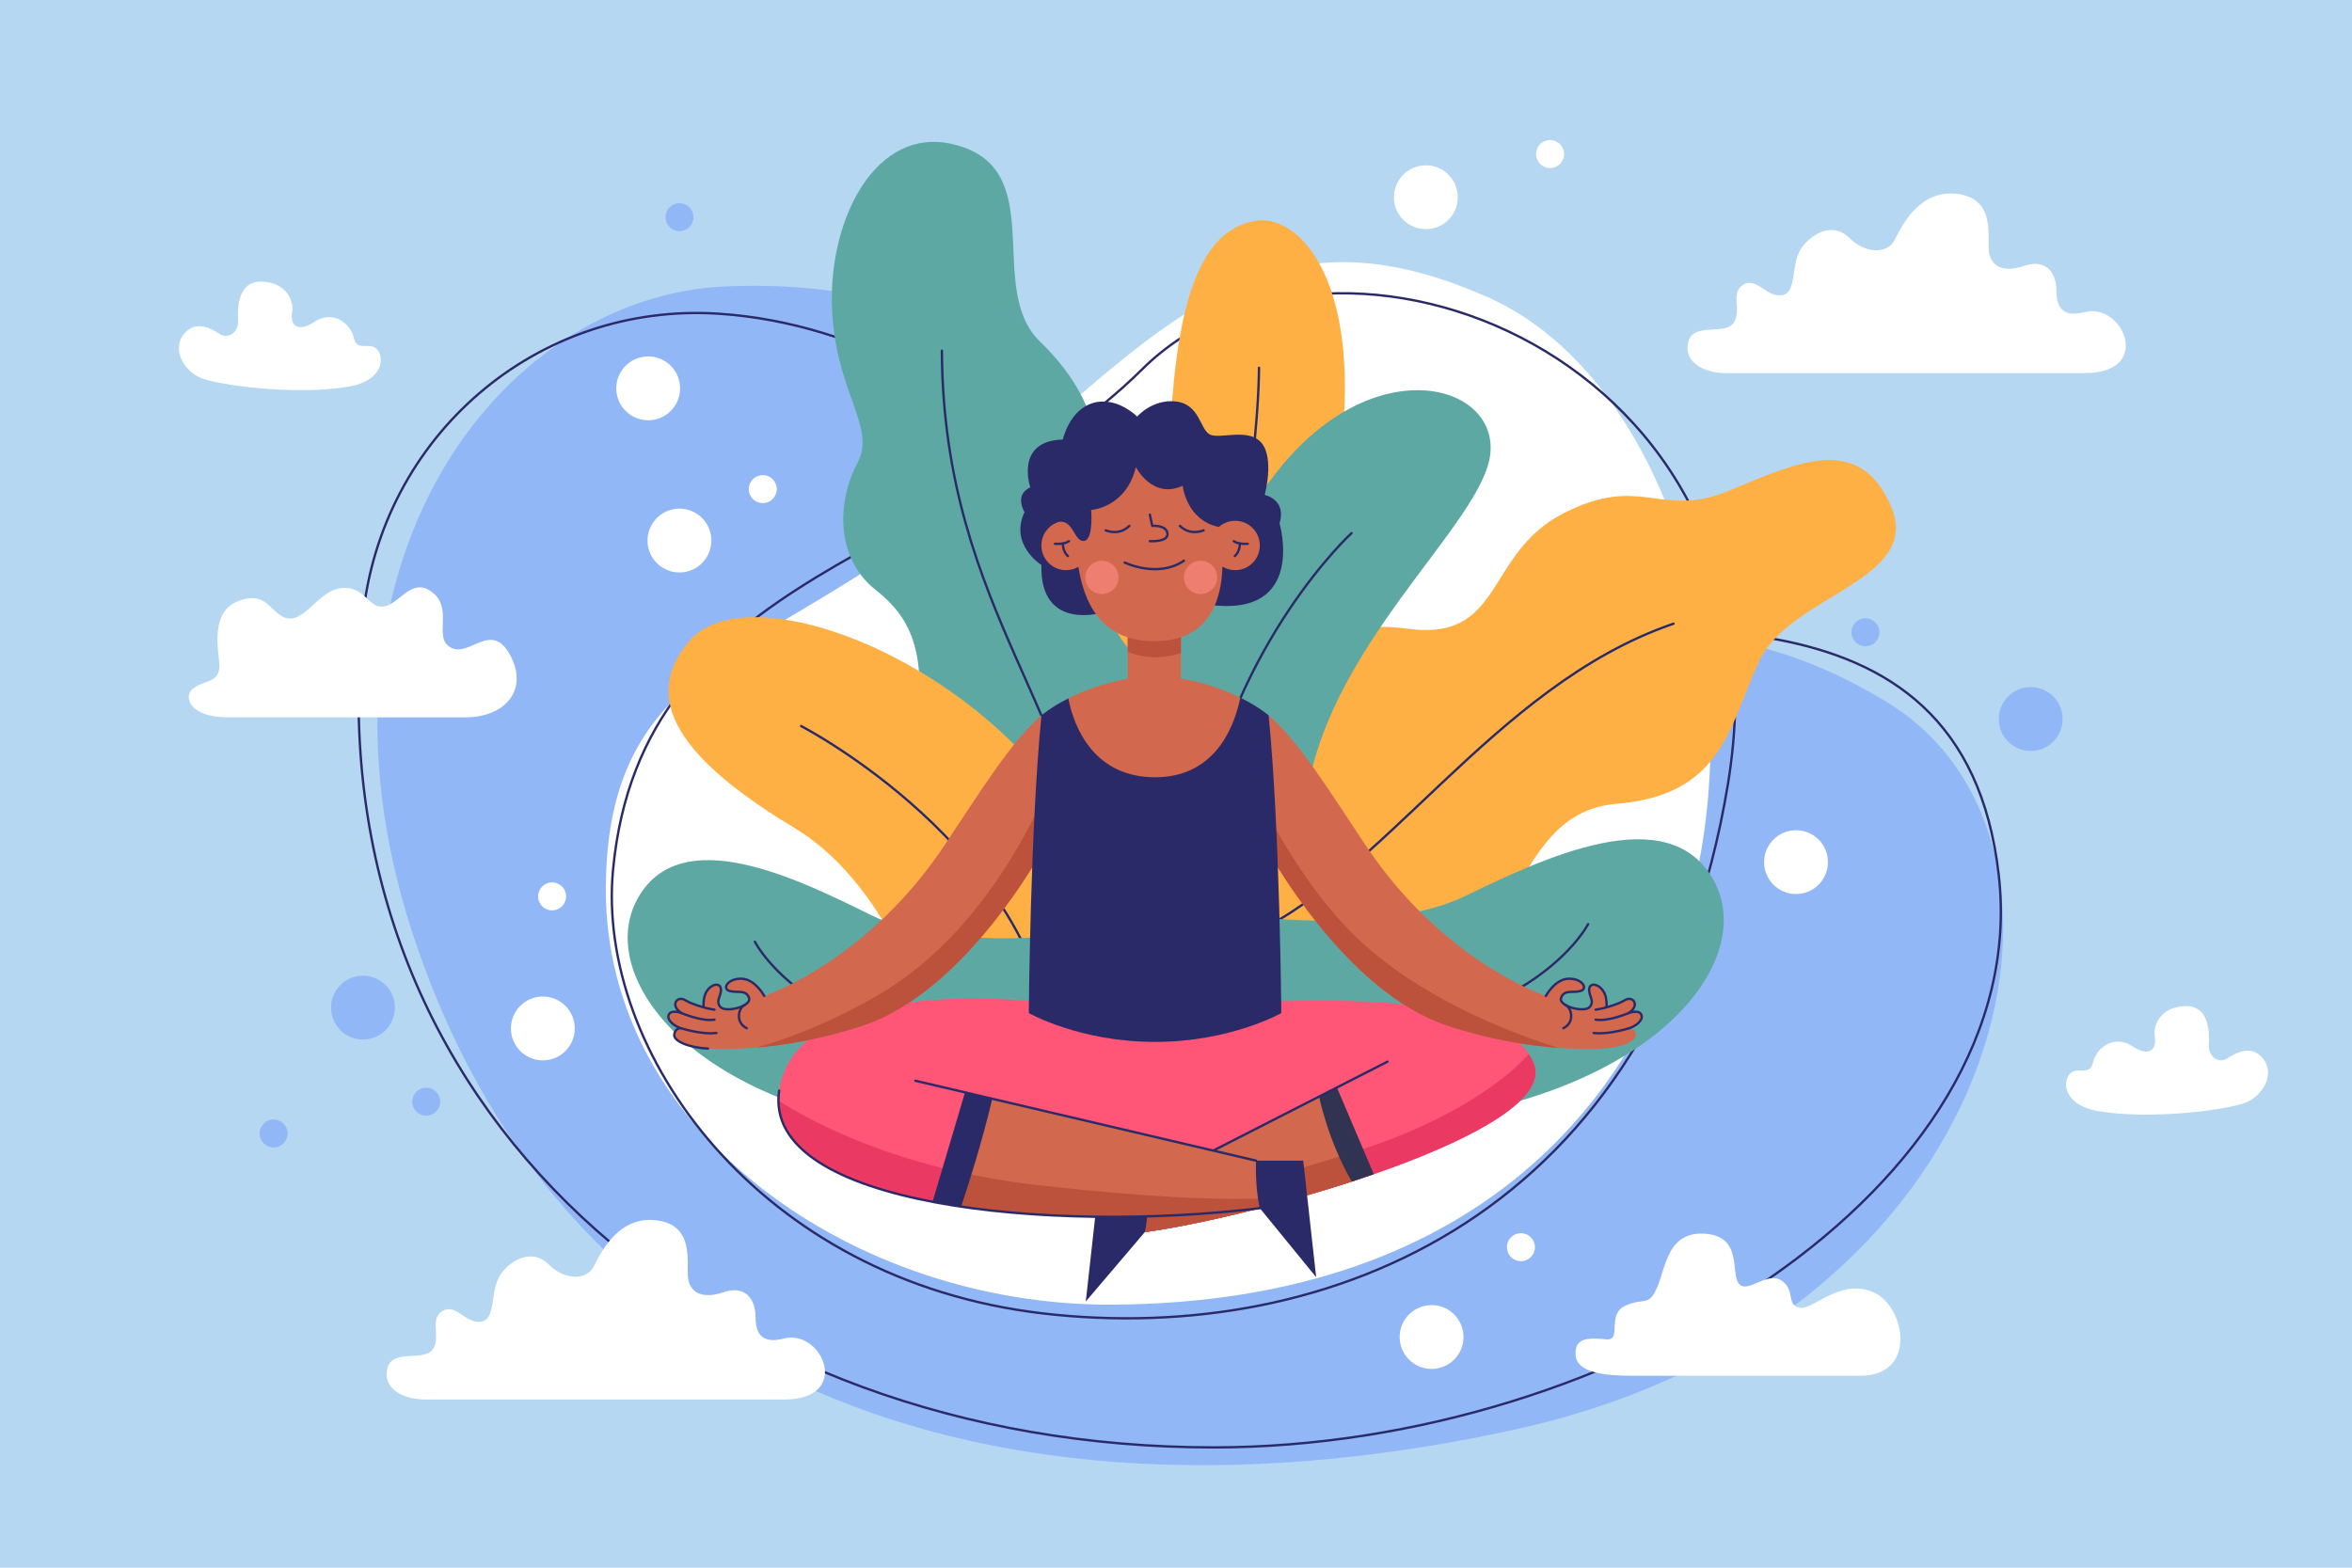 <?xml version="1.0" encoding="utf-8"?>
<!-- Generator: Adobe Illustrator 27.5.0, SVG Export Plug-In . SVG Version: 6.00 Build 0)  -->
<svg version="1.1" xmlns="http://www.w3.org/2000/svg" xmlns:xlink="http://www.w3.org/1999/xlink" x="0px" y="0px"
	 viewBox="0 0 750 500" style="enable-background:new 0 0 750 500;" xml:space="preserve">
<g id="BACKGROUND">
	<rect style="fill:#B5D7F2;" width="750" height="500"/>
</g>
<g id="OBJECTS">
	<g id="BACK_CLOUDS">
		<g>
			<path style="fill:#92B7F7;" d="M405.569,186.966c76.731,33.575,123.259-7.654,196.393,37.134s39.104,197.293-119.064,231.876
				s-302.381-7.654-351.492-158.777C93.656,181.033,158.808,94.332,231.56,91.336C339.224,86.902,349.209,162.304,405.569,186.966z"
				/>
			
				<ellipse transform="matrix(0.383 -0.924 0.924 0.383 -225.422 305.194)" style="fill:#92B7F7;" cx="115.667" cy="321.281" rx="10.182" ry="10.182"/>
			<circle style="fill:#92B7F7;" cx="647.545" cy="229.328" r="10.182"/>
			<circle style="fill:#92B7F7;" cx="216.671" cy="69.266" r="4.465"/>
			<circle style="fill:#92B7F7;" cx="594.853" cy="201.657" r="4.465"/>
			<path style="fill:#92B7F7;" d="M140.385,351.378c0-2.466-1.999-4.465-4.465-4.465c-2.466,0-4.465,1.999-4.465,4.465
				c0,2.466,1.999,4.465,4.465,4.465C138.387,355.842,140.385,353.844,140.385,351.378z"/>
			<circle style="fill:#92B7F7;" cx="87.244" cy="361.506" r="4.465"/>
			<path style="fill:none;stroke:#2A2A68;stroke-width:0.75;stroke-linecap:round;stroke-linejoin:round;stroke-miterlimit:10;" d="
				M115.633,197.391c5.801-58.488,55.743-101.154,113.626-97.327c92.558,6.118,151.908,102.471,221.304,102.67
				c69.396,0.199,175.591-22.825,186.8,76.369c11.209,99.194-122.184,182.444-250.151,182.534
				C226.853,461.751,100.144,353.54,115.633,197.391z"/>
		</g>
		<g>
			<path style="fill:#FFFFFF;" d="M354.395,416.107c-81.238,0.327-161.696-54.461-161.213-133.05
				c0.474-77.141,57.513-72.94,119.71-128.858c62.197-55.918,94.096-89.233,161.455-59.438
				C577.657,140.458,592.284,415.15,354.395,416.107z"/>
			<circle style="fill:#FFFFFF;" cx="173.102" cy="328.013" r="10.182"/>
			
				<ellipse transform="matrix(0.707 -0.707 0.707 0.707 -167.794 447.759)" style="fill:#FFFFFF;" cx="456.596" cy="426.425" rx="10.182" ry="10.182"/>
			
				<ellipse transform="matrix(0.973 -0.23 0.23 0.973 -33.836 54.396)" style="fill:#FFFFFF;" cx="216.671" cy="172.499" rx="10.182" ry="10.182"/>
			
				<ellipse transform="matrix(0.973 -0.23 0.23 0.973 -22.946 50.809)" style="fill:#FFFFFF;" cx="206.716" cy="123.939" rx="10.182" ry="10.182"/>
			<circle style="fill:#FFFFFF;" cx="572.709" cy="274.969" r="10.182"/>
			
				<ellipse transform="matrix(0.707 -0.707 0.707 0.707 88.731 339.953)" style="fill:#FFFFFF;" cx="454.725" cy="62.868" rx="10.182" ry="10.182"/>
			<circle style="fill:#FFFFFF;" cx="243.235" cy="155.997" r="4.465"/>
			<circle style="fill:#FFFFFF;" cx="176.053" cy="285.896" r="4.465"/>
			<circle style="fill:#FFFFFF;" cx="494.286" cy="49.135" r="4.465"/>
			<circle style="fill:#FFFFFF;" cx="484.98" cy="397.78" r="4.465"/>
			<path style="fill:none;stroke:#2A2A68;stroke-width:0.75;stroke-linecap:round;stroke-linejoin:round;stroke-miterlimit:10;" d="
				M195.473,277.549c-5.368,57.788,46.418,130.813,137.143,141.363c90.725,10.549,195.692-31.121,218.374-168.791
				S424.923,57.593,364.264,117.725C303.605,177.857,204.44,181.022,195.473,277.549z"/>
		</g>
	</g>
	<g id="DESIGN">
		<g>
			<g>
				<path style="fill:#FFB044;" d="M344.006,226.236c0,0,27.002-48.038,29.2-89.798c2.198-41.759,10.047-62.795,26.688-65.935
					c16.641-3.14,40.817,26.374,22.292,102.043c-18.525,75.669-27.002,79.436-27.002,79.436L344.006,226.236z"/>
				
					<path style="fill:none;stroke:#2A2A68;stroke-width:0.75;stroke-linecap:round;stroke-linejoin:round;stroke-miterlimit:10;" d="
					M401.464,117.286c0,0,0.314,60.912-26.374,119.625"/>
			</g>
			<g>
				<path style="fill:#5DA8A2;" d="M334.005,319.947c-35.336-7.499-49.666-39.781-43.522-74.202
					c6.144-34.422,2.001-47.121-11.193-57.535c-13.194-10.414-12.235-28.616-5.892-40.467c6.342-11.85-7.502-22.879-8.128-50.854
					s14.317-56.358,38.25-50.974c31.801,7.154,10.397,45.743,28.022,62.936c20.085,19.592,20.511,36.164,19.398,66.524
					c-1.608,43.847,30.995,34.439,38.668,72.79C397.28,286.516,388.973,331.612,334.005,319.947z"/>
				
					<path style="fill:none;stroke:#2A2A68;stroke-width:0.75;stroke-linecap:round;stroke-linejoin:round;stroke-miterlimit:10;" d="
					M300.342,111.849c0.396,84.571,47.642,118.126,46.79,179.551"/>
			</g>
			<g>
				<path style="fill:#FFB044;" d="M297.538,330.162c0,0-12.245-46.783-43.957-65.935c-31.712-19.153-51.581-39.236-33.596-59.97
					c22.606-26.06,124.021,19.467,136.266,92.937C368.497,370.665,297.538,330.162,297.538,330.162z"/>
				
					<path style="fill:none;stroke:#2A2A68;stroke-width:0.75;stroke-linecap:round;stroke-linejoin:round;stroke-miterlimit:10;" d="
					M255.465,231.573c0,0,75.355,38.933,80.692,104.24"/>
			</g>
			<g>
				<path style="fill:#FFB044;" d="M391.103,253.552c3.768-35.165,26.374-57.458,57.458-53.062
					c31.084,4.396,24.804-23.862,49.922-36.735c25.118-12.873,30.77,1.884,52.748-7.221c21.978-9.105,41.759-18.525,51.806,5.024
					c10.047,23.548-32.34,28.258-42.073,49.294c-9.733,21.036-11.617,42.701-45.527,45.527
					c-33.91,2.826-28.886,49.294-66.877,57.458c-37.991,8.163-55.574,2.198-55.574,2.198L391.103,253.552z"/>
				
					<path style="fill:none;stroke:#2A2A68;stroke-width:0.75;stroke-linecap:round;stroke-linejoin:round;stroke-miterlimit:10;" d="
					M533.649,198.92c-57.994,19.825-92.845,82.033-138.187,100.697"/>
			</g>
			<g>
				<path style="fill:#5DA8A2;" d="M358.135,246.644c0,0,11.5-48.195,48.98-96.077c30.532-39.005,70.331-28.572,68.133-5.966
					c-2.198,22.606-54.004,62.482-59.028,113.032C411.198,308.184,358.135,246.644,358.135,246.644z"/>
				
					<path style="fill:none;stroke:#2A2A68;stroke-width:0.75;stroke-linecap:round;stroke-linejoin:round;stroke-miterlimit:10;" d="
					M430.978,170.034c0,0-37.049,33.91-48.352,93.879"/>
			</g>
			<g>
				<path style="fill:#5DA8A2;" d="M340.553,298.137c0,0-39.875,5.024-62.796-6.28c-22.92-11.303-61.226-30.456-74.727-4.71
					c-13.501,25.746,20.408,69.703,102.671,75.041C387.963,367.526,340.553,298.137,340.553,298.137z"/>
				
					<path style="fill:none;stroke:#2A2A68;stroke-width:0.75;stroke-linecap:round;stroke-linejoin:round;stroke-miterlimit:10;" d="
					M240.708,300.334c0,0,21.036,42.387,108.322,34.537"/>
			</g>
			<g>
				<path style="fill:#5DA8A2;" d="M399.968,292.452c0,0,42.514,5.228,66.951-6.535c24.437-11.764,65.277-31.697,79.671-4.902
					c14.394,26.796-21.759,72.544-109.465,78.099C349.42,364.67,399.968,292.452,399.968,292.452z"/>
				
					<path style="fill:none;stroke:#2A2A68;stroke-width:0.75;stroke-linecap:round;stroke-linejoin:round;stroke-miterlimit:10;" d="
					M506.42,294.74c0,0-22.428,44.115-115.49,35.945"/>
			</g>
		</g>
		<g>
			<g>
				<path style="fill:#FF5678;" d="M489.188,339.518c-7.833-21.499-58.163-20.665-80.607-20.202h-80.52
					c0,0-74.107-8.463-79.607,28.535c-4.471,30.081,55.885,41.323,114.193,40.175l1.549,5.072
					C401.693,388.098,497.021,361.017,489.188,339.518z"/>
				<path style="fill:#EA3963;" d="M406.915,381.944c0,0-19.647,2.428-76.162-3.974c-44.864-5.082-72.873-20.727-82.524-26.966
					c0.079,27.713,58.196,38.127,114.418,37.021l1.549,5.072c10.576-1.41,25.754-4.578,41.918-8.88L406.915,381.944z"/>
				<path style="fill:#EA3963;" d="M489.188,339.518c-0.431-1.182-1.011-2.285-1.687-3.336c-3.648,4.124-19.318,19.782-55.64,31.192
					c-24.351,7.649-51.572,15.446-70.228,20.668c0.338-0.006,0.676-0.01,1.014-0.016l1.549,5.072
					C401.693,388.098,497.021,361.017,489.188,339.518z"/>
				<g>
					<path style="fill:#D2684D;" d="M365.054,392.978c16.821-2.336,44.524-8.879,69.55-17.299l-11.185-27.368l-58.02,29.62
						L365.054,392.978z"/>
					<path style="fill:#BC513C;" d="M431.284,367.555c-22.695,7.118-47.793,14.345-66.094,19.49l-0.136,5.934
						c16.821-2.336,44.524-8.879,69.55-17.299L431.284,367.555z"/>
					<path style="fill:#2A2A68;" d="M365.4,377.932c0,0,1.284,7.88-0.346,15.046l-18.82,22.118l4.125-37.164H365.4z"/>
					<path style="fill:#303351;" d="M426.309,346.837l-5.679,2.899c0,0,2.789,13.989,10.426,27.12
						c2.358-0.769,4.698-1.556,7.01-2.358L426.309,346.837z"/>
					
						<line style="fill:none;stroke:#2A2A68;stroke-width:0.75;stroke-linecap:round;stroke-linejoin:round;stroke-miterlimit:10;" x1="365.4" y1="377.932" x2="442.441" y2="338.602"/>
				</g>
				<g>
					<path style="fill:#D2684D;" d="M301.801,384.111c30.188,5.113,68.102,5.083,99.929,1.238l1.963-8l-3.167-7.166l-89.08-20.904
						L301.801,384.111z"/>
					<path style="fill:#BC513C;" d="M401.731,385.348l0.762-3.105c-8.505,0.367-30.113,0.443-71.74-4.273
						c-9.43-1.068-18.097-2.61-26.025-4.427l-2.926,10.567C331.989,389.224,369.904,389.194,401.731,385.348z"/>
					<path style="fill:#2A2A68;" d="M297.371,383.312c2.954,0.566,5.992,1.079,9.103,1.541c2.434-7.269,6.609-20.415,9.945-34.407
						l-8.702-2.042L297.371,383.312z"/>
					
						<path style="fill:none;stroke:#2A2A68;stroke-width:0.75;stroke-linecap:round;stroke-linejoin:round;stroke-miterlimit:10;" d="
						M248.453,347.851c-5.5,36.998,87.069,45.497,153.277,37.497"/>
					
						<line style="fill:none;stroke:#2A2A68;stroke-width:0.75;stroke-linecap:round;stroke-linejoin:round;stroke-miterlimit:10;" x1="400.527" y1="370.183" x2="291.867" y2="344.684"/>
					<path style="fill:#2A2A68;" d="M400.527,370.183c0,0-0.425,7.999,1.204,15.166l17.962,21.999l-4.125-37.164H400.527z"/>
				</g>
			</g>
			<g>
				<g>
					<path style="fill:#D2684D;" d="M332.865,270.314c0,0-24.498,45.83-57.788,56.83c-24.016,7.935-43.247,7.583-49.33,7.291
						c-6.083-0.292-11.041-2.375-10.749-4.5c0.292-2.125,2.125-2,2.125-2c-2.281-0.75-4.376-2.538-3.948-4.073
						c0.594-2.125,4.15-0.755,4.15-0.755c-0.635-0.413-1.217-0.911-1.588-1.495c-1.25-1.969,0.625-3.937,2.812-2.594
						c2.187,1.344,5.817,2.252,5.817,2.252c-0.061-0.733-0.072-1.869,0.214-3.189c0.822-3.8,4.75-5.187,5.25-2.937
						c0.5,2.25-1.875,4-0.125,6c1.75,2,10.187-0.25,9.124-2.937c-1.063-2.687-3.5-1.438-6.125-2.125
						c-2.625-0.688-0.625-4.062,3.75-3.937c4.375,0.125,7.25,5.5,7.25,5.5s32.498-10.666,57.329-47.83
						c11.35-16.987,21.237-33.179,31.072-41.664l7.842,22.624L332.865,270.314z"/>
					
						<path style="fill:none;stroke:#2A2A68;stroke-width:0.75;stroke-linecap:round;stroke-linejoin:round;stroke-miterlimit:10;" d="
						M217.122,327.936c2.208,0.708,7.645,2.021,11.333,1.521"/>
					
						<path style="fill:none;stroke:#2A2A68;stroke-width:0.75;stroke-linecap:round;stroke-linejoin:round;stroke-miterlimit:10;" d="
						M217.325,323.108c0,0,6.443,2.786,10.505,2.099"/>
					
						<path style="fill:none;stroke:#2A2A68;stroke-width:0.75;stroke-linecap:round;stroke-linejoin:round;stroke-miterlimit:10;" d="
						M224.366,321.272c0,0,1.526,0.498,3.464,0.748"/>
					
						<path style="fill:none;stroke:#2A2A68;stroke-width:0.75;stroke-linecap:round;stroke-linejoin:round;stroke-miterlimit:10;" d="
						M237.41,320.55c-1.849,0.807-3.123,5.51,0.71,7.385"/>
					
						<path style="fill:none;stroke:#2A2A68;stroke-width:0.75;stroke-linecap:round;stroke-linejoin:round;stroke-miterlimit:10;" d="
						M225.747,334.435c-6.083-0.292-11.041-2.375-10.749-4.5c0.292-2.125,2.125-2,2.125-2c-2.281-0.75-4.376-2.538-3.948-4.073
						c0.594-2.125,4.15-0.755,4.15-0.755c-0.635-0.413-1.217-0.911-1.588-1.495c-1.25-1.969,0.625-3.937,2.812-2.594
						c2.187,1.344,5.817,2.252,5.817,2.252c-0.061-0.733-0.072-1.869,0.214-3.189c0.822-3.8,4.75-5.187,5.25-2.937
						c0.5,2.25-1.875,4-0.125,6c1.75,2,10.187-0.25,9.124-2.937c-1.063-2.687-3.5-1.438-6.125-2.125
						c-2.625-0.688-0.625-4.062,3.75-3.937c4.375,0.125,7.25,5.5,7.25,5.5"/>
					<path style="fill:#BC513C;" d="M335.83,249.268l-0.883-0.441c0,0-16.778,46.36-54.749,68.436
						c-16.673,9.694-30.597,14.53-38.966,16.837c8.917-0.742,20.656-2.597,33.844-6.955c33.29-10.999,57.788-56.83,57.788-56.83
						l5.172-14.268C336.687,251.855,335.83,249.268,335.83,249.268z"/>
				</g>
				<g>
					<path style="fill:#D2684D;" d="M403.776,270.314c0,0,24.498,45.83,57.788,56.83c24.016,7.935,43.247,7.583,49.33,7.291
						c6.083-0.292,11.041-2.375,10.749-4.5c-0.292-2.125-2.125-2-2.125-2c2.281-0.75,4.376-2.538,3.948-4.073
						c-0.594-2.125-4.15-0.755-4.15-0.755c0.635-0.413,1.217-0.911,1.588-1.495c1.25-1.969-0.625-3.937-2.812-2.594
						c-2.187,1.344-5.817,2.252-5.817,2.252c0.061-0.733,0.072-1.869-0.214-3.189c-0.821-3.8-4.75-5.187-5.25-2.937
						c-0.5,2.25,1.875,4,0.125,6c-1.75,2-10.187-0.25-9.124-2.937c1.062-2.687,3.5-1.438,6.125-2.125
						c2.625-0.688,0.625-4.062-3.75-3.937c-4.375,0.125-7.25,5.5-7.25,5.5s-32.498-10.666-57.329-47.83
						c-11.35-16.987-21.237-33.179-31.072-41.664l-7.842,22.624L403.776,270.314z"/>
					
						<path style="fill:none;stroke:#2A2A68;stroke-width:0.75;stroke-linecap:round;stroke-linejoin:round;stroke-miterlimit:10;" d="
						M519.519,327.936c-2.208,0.708-7.645,2.021-11.333,1.521"/>
					
						<path style="fill:none;stroke:#2A2A68;stroke-width:0.75;stroke-linecap:round;stroke-linejoin:round;stroke-miterlimit:10;" d="
						M519.316,323.108c0,0-6.443,2.786-10.505,2.099"/>
					
						<path style="fill:none;stroke:#2A2A68;stroke-width:0.75;stroke-linecap:round;stroke-linejoin:round;stroke-miterlimit:10;" d="
						M512.275,321.272c0,0-1.526,0.498-3.463,0.748"/>
					
						<path style="fill:none;stroke:#2A2A68;stroke-width:0.75;stroke-linecap:round;stroke-linejoin:round;stroke-miterlimit:10;" d="
						M499.231,320.55c1.849,0.807,3.123,5.51-0.71,7.385"/>
					
						<path style="fill:none;stroke:#2A2A68;stroke-width:0.75;stroke-linecap:round;stroke-linejoin:round;stroke-miterlimit:10;" d="
						M519.519,327.936c2.281-0.75,4.376-2.538,3.948-4.073c-0.594-2.125-4.15-0.755-4.15-0.755c0.635-0.413,1.217-0.911,1.588-1.495
						c1.25-1.969-0.625-3.937-2.812-2.594c-2.187,1.344-5.817,2.252-5.817,2.252c0.061-0.733,0.072-1.869-0.214-3.189
						c-0.821-3.8-4.75-5.187-5.25-2.937c-0.5,2.25,1.875,4,0.125,6c-1.75,2-10.187-0.25-9.124-2.937
						c1.062-2.687,3.5-1.438,6.125-2.125c2.625-0.688,0.625-4.062-3.75-3.937c-4.375,0.125-7.25,5.5-7.25,5.5"/>
					<path style="fill:#BC513C;" d="M496.894,334.215c-12.183-3.797-39.687-13.755-60.397-31.596
						c-21.671-18.669-35.574-49.128-38.44-55.776l-1.363,3.932l7.083,19.54c0,0,24.498,45.83,57.788,56.83
						C475.499,331.748,487.815,333.56,496.894,334.215z"/>
				</g>
				<path style="fill:#2A2A68;" d="M404.535,228.15c0,0-3.127-2.71-9.009-5.63l-27.206,13.796l-27.664-13.568
					c-5.587,2.831-8.551,5.402-8.551,5.402c-3.592,36.164-4.045,94.957-4.045,94.957s16.137,9.203,40.26,9.203
					c24.123,0,40.26-9.203,40.26-9.203S408.127,264.315,404.535,228.15z"/>
			</g>
			<g>
				<rect x="359.613" y="191.486" style="fill:#D2684D;" width="16.958" height="35.664"/>
				<path style="fill:#2A2A68;" d="M352.032,195.264c0,0-20.501,6.515-19.959-15.074c0,0-10.291-6.424-5.375-16.84
					c0,0-3.417-5.5,1.833-7.916c0,0-5.073-14.832,10.38-15.249c0,0,2.036-9.416,9.619-11.666c7.583-2.25,14.082,4.333,14.082,4.333
					s4.916-5.687,12.416-4.802c7.499,0.885,7.583,8.718,10.666,10.468c3.083,1.75,12.416-2.25,16.582,2.75
					c4.166,5,1,16.582,1,16.582s7.083,1.417,4.75,9.083c0,0,8.719,29.931-22.165,25.998L352.032,195.264z"/>
				<path style="fill:#BC513C;" d="M376.57,208.295v-16.809h-16.958v16.388C362.528,209.148,368.514,210.829,376.57,208.295z"/>
				<path style="fill:#D2684D;" d="M395.527,222.52c-6.169-3.062-15.369-6.354-27.206-6.994
					c-12.132,0.656-21.497,4.098-27.664,7.223c1.93,9.772,8.494,25.15,27.664,25.15C386.202,247.899,393.111,233.953,395.527,222.52
					z"/>
				<path style="fill:#D2684D;" d="M393.856,166.099c-1.998,0-3.816,0.75-5.205,1.976c-10.417-2.211-11.519-13.163-11.519-13.163
					c-9.624,4.5-14.936-5.937-14.936-5.937c-3.062,12.937-14.249,13.686-14.249,13.686s0.812,9.562-2.312,9.874
					c-3.124,0.312-3.354-6.937-8.045-6.077c-3.197,1.002-5.517,3.987-5.517,7.514c0,4.349,3.526,7.875,7.874,7.875
					c1.435,0,2.775-0.39,3.934-1.06c1.676,10.609,6.69,23.725,24.21,23.725c17.564,0,21.441-13.171,21.713-23.797
					c1.185,0.714,2.568,1.131,4.051,1.131c4.349,0,7.874-3.526,7.874-7.875C401.731,169.625,398.205,166.099,393.856,166.099z"/>
				<g>
					<g>
						
							<path style="fill:none;stroke:#2A2A68;stroke-width:0.75;stroke-linecap:round;stroke-linejoin:round;stroke-miterlimit:10;" d="
							M336.406,173.432c0,0,2.958,0.292,4.458-0.833"/>
						
							<path style="fill:none;stroke:#2A2A68;stroke-width:0.75;stroke-linecap:round;stroke-linejoin:round;stroke-miterlimit:10;" d="
							M340.531,177.348c0,0-1.573-1.192-1.62-4.012"/>
					</g>
					<g>
						
							<path style="fill:none;stroke:#2A2A68;stroke-width:0.75;stroke-linecap:round;stroke-linejoin:round;stroke-miterlimit:10;" d="
							M397.876,173.432c0,0-2.958,0.292-4.458-0.833"/>
						
							<path style="fill:none;stroke:#2A2A68;stroke-width:0.75;stroke-linecap:round;stroke-linejoin:round;stroke-miterlimit:10;" d="
							M393.752,177.348c0,0,1.573-1.192,1.62-4.012"/>
					</g>
					
						<path style="fill:none;stroke:#2A2A68;stroke-width:0.75;stroke-linecap:round;stroke-linejoin:round;stroke-miterlimit:10;" d="
						M352.588,169.153c1.862,0.699,4.85,1.149,7.545-1.429"/>
					
						<path style="fill:none;stroke:#2A2A68;stroke-width:0.75;stroke-linecap:round;stroke-linejoin:round;stroke-miterlimit:10;" d="
						M383.813,169.148c-1.861,0.702-4.857,1.16-7.559-1.424"/>
					
						<path style="fill:none;stroke:#2A2A68;stroke-width:0.75;stroke-linecap:round;stroke-linejoin:round;stroke-miterlimit:10;" d="
						M366.659,164.162l0.771,3.562c0,0,4.541-0.375,4.854,2.437c0.312,2.812-5.625,2.437-5.625,2.437"/>
					
						<path style="fill:none;stroke:#2A2A68;stroke-width:0.75;stroke-linecap:round;stroke-linejoin:round;stroke-miterlimit:10;" d="
						M358.634,179.411c0,0,10.459,5.125,18.885-0.563"/>
				</g>
				<g>
					<path style="fill:#ED7E70;" d="M356.674,184.158c0-2.932-2.377-5.309-5.31-5.309c-2.932,0-5.309,2.377-5.309,5.309
						c0,2.932,2.377,5.309,5.309,5.309C354.297,189.467,356.674,187.09,356.674,184.158z"/>
					<circle style="fill:#ED7E70;" cx="382.828" cy="184.158" r="5.31"/>
				</g>
			</g>
		</g>
	</g>
	<g id="CLOUDS">
		<path style="fill:#FFFFFF;" d="M72.683,228.793c-12.331,0-14.74-6.803-10.701-9.496c4.039-2.693,8.788-1.417,7.866-8.717
			c-0.921-7.299-1.37-15.961,6.094-18.851c8.787-3.402,10.036,3.106,14.528,5.102c6.378,2.835,10.843-8.646,18.496-9.284
			c7.654-0.638,8.362,6.661,13.465,5.882c5.102-0.779,8.929-9.78,15.591-4.394c6.661,5.386-0.142,14.599,5.882,17.575
			c6.024,2.976,12.827-8.717,18.78,2.339c5.953,11.055-1.559,19.843-14.315,19.843S81.47,228.793,72.683,228.793z"/>
		<path style="fill:#FFFFFF;" d="M550.512,119.003c-7.547,0-13.88-3.748-12.118-10.099c1.701-6.13,11.48-1.913,14.351-5.846
			c2.87-3.933-1.169-9.461,3.083-12.225c4.252-2.764,7.547,4.252,12.543,3.295c4.996-0.957,2.277-10.63,6.666-15.839
			c4.389-5.209,10.448-6.803,14.913-2.232s11.799,5.315,14.244,0.425c2.445-4.89,8.185-16.397,20.41-14.577
			c12.224,1.821,8.823,14.47,9.673,18.829s4.784,6.272,11.268,4.039c6.484-2.232,10.205,1.701,10.205,8.079
			c0,6.378,3.238,8.192,9.036,6.697c12.224-3.154,22.004,19.453,0,19.453C642.781,119.003,563.693,119.003,550.512,119.003z"/>
		<path style="fill:#FFFFFF;" d="M135.707,446.366c-7.547,0-13.88-3.748-12.118-10.098c1.701-6.13,11.48-1.913,14.351-5.846
			s-1.169-9.461,3.083-12.225s7.547,4.252,12.543,3.295c4.996-0.957,2.277-10.63,6.666-15.839
			c4.389-5.209,10.448-6.803,14.913-2.232c4.465,4.571,11.799,5.315,14.244,0.425c2.445-4.89,8.185-16.397,20.41-14.577
			c12.225,1.821,8.823,14.47,9.673,18.829c0.85,4.358,4.784,6.272,11.268,4.039s10.205,1.701,10.205,8.079s3.238,8.192,9.036,6.697
			c12.225-3.154,22.004,19.453,0,19.453C227.976,446.366,148.888,446.366,135.707,446.366z"/>
		<path style="fill:#FFFFFF;" d="M668.844,354.343c-9.049-1.59-11.41-7.441-9.284-11.197c2.126-3.756,6.796,0.58,7.863-4.245
			c1.067-4.826,6.807-9.007,12.476-5.251c5.669,3.756,7.866,0.85,7.229-2.906c-0.638-3.756,1.772-9.567,9.567-9.85
			c7.795-0.284,7.866,8.362,7.654,12.331s3.26,6.017,5.811,4.39c2.551-1.626,7.654-4.751,11.48,0
			c3.827,4.751,0.213,11.484-5.173,13.893C711.081,353.917,685.781,357.319,668.844,354.343z"/>
		<path style="fill:#FFFFFF;" d="M111.426,123.276c9.049-1.59,11.41-7.441,9.284-11.197c-2.126-3.756-6.796,0.58-7.863-4.245
			c-1.066-4.826-6.807-9.007-12.476-5.251c-5.669,3.756-7.866,0.85-7.228-2.905c0.638-3.756-1.772-9.567-9.567-9.851
			c-7.795-0.284-7.866,8.362-7.654,12.331c0.213,3.969-3.26,6.017-5.811,4.39c-2.551-1.627-7.654-4.752-11.48,0
			c-3.827,4.751-0.213,11.484,5.173,13.893C69.19,122.851,94.489,126.253,111.426,123.276z"/>
		<path style="fill:#FFFFFF;" d="M520.392,438.772c-7.335,0-17.54-0.531-17.965-6.591c-0.425-6.059,4.89-5.421,9.886-4.996
			c4.996,0.425-0.106-7.973,5.953-10.736s7.441,0.531,10.205-5.953c2.764-6.484,3.295-17.858,15.307-17.008
			c12.012,0.85,7.972,12.65,10.736,15.945c2.764,3.295,8.929-4.039,13.5-1.063c4.571,2.976,1.488,7.76,5.74,8.717
			c4.252,0.957,12.544-9.227,23.174-5.145c10.63,4.082,14.776,26.831-3.614,26.831S529.321,438.772,520.392,438.772z"/>
	</g>
</g>
</svg>

